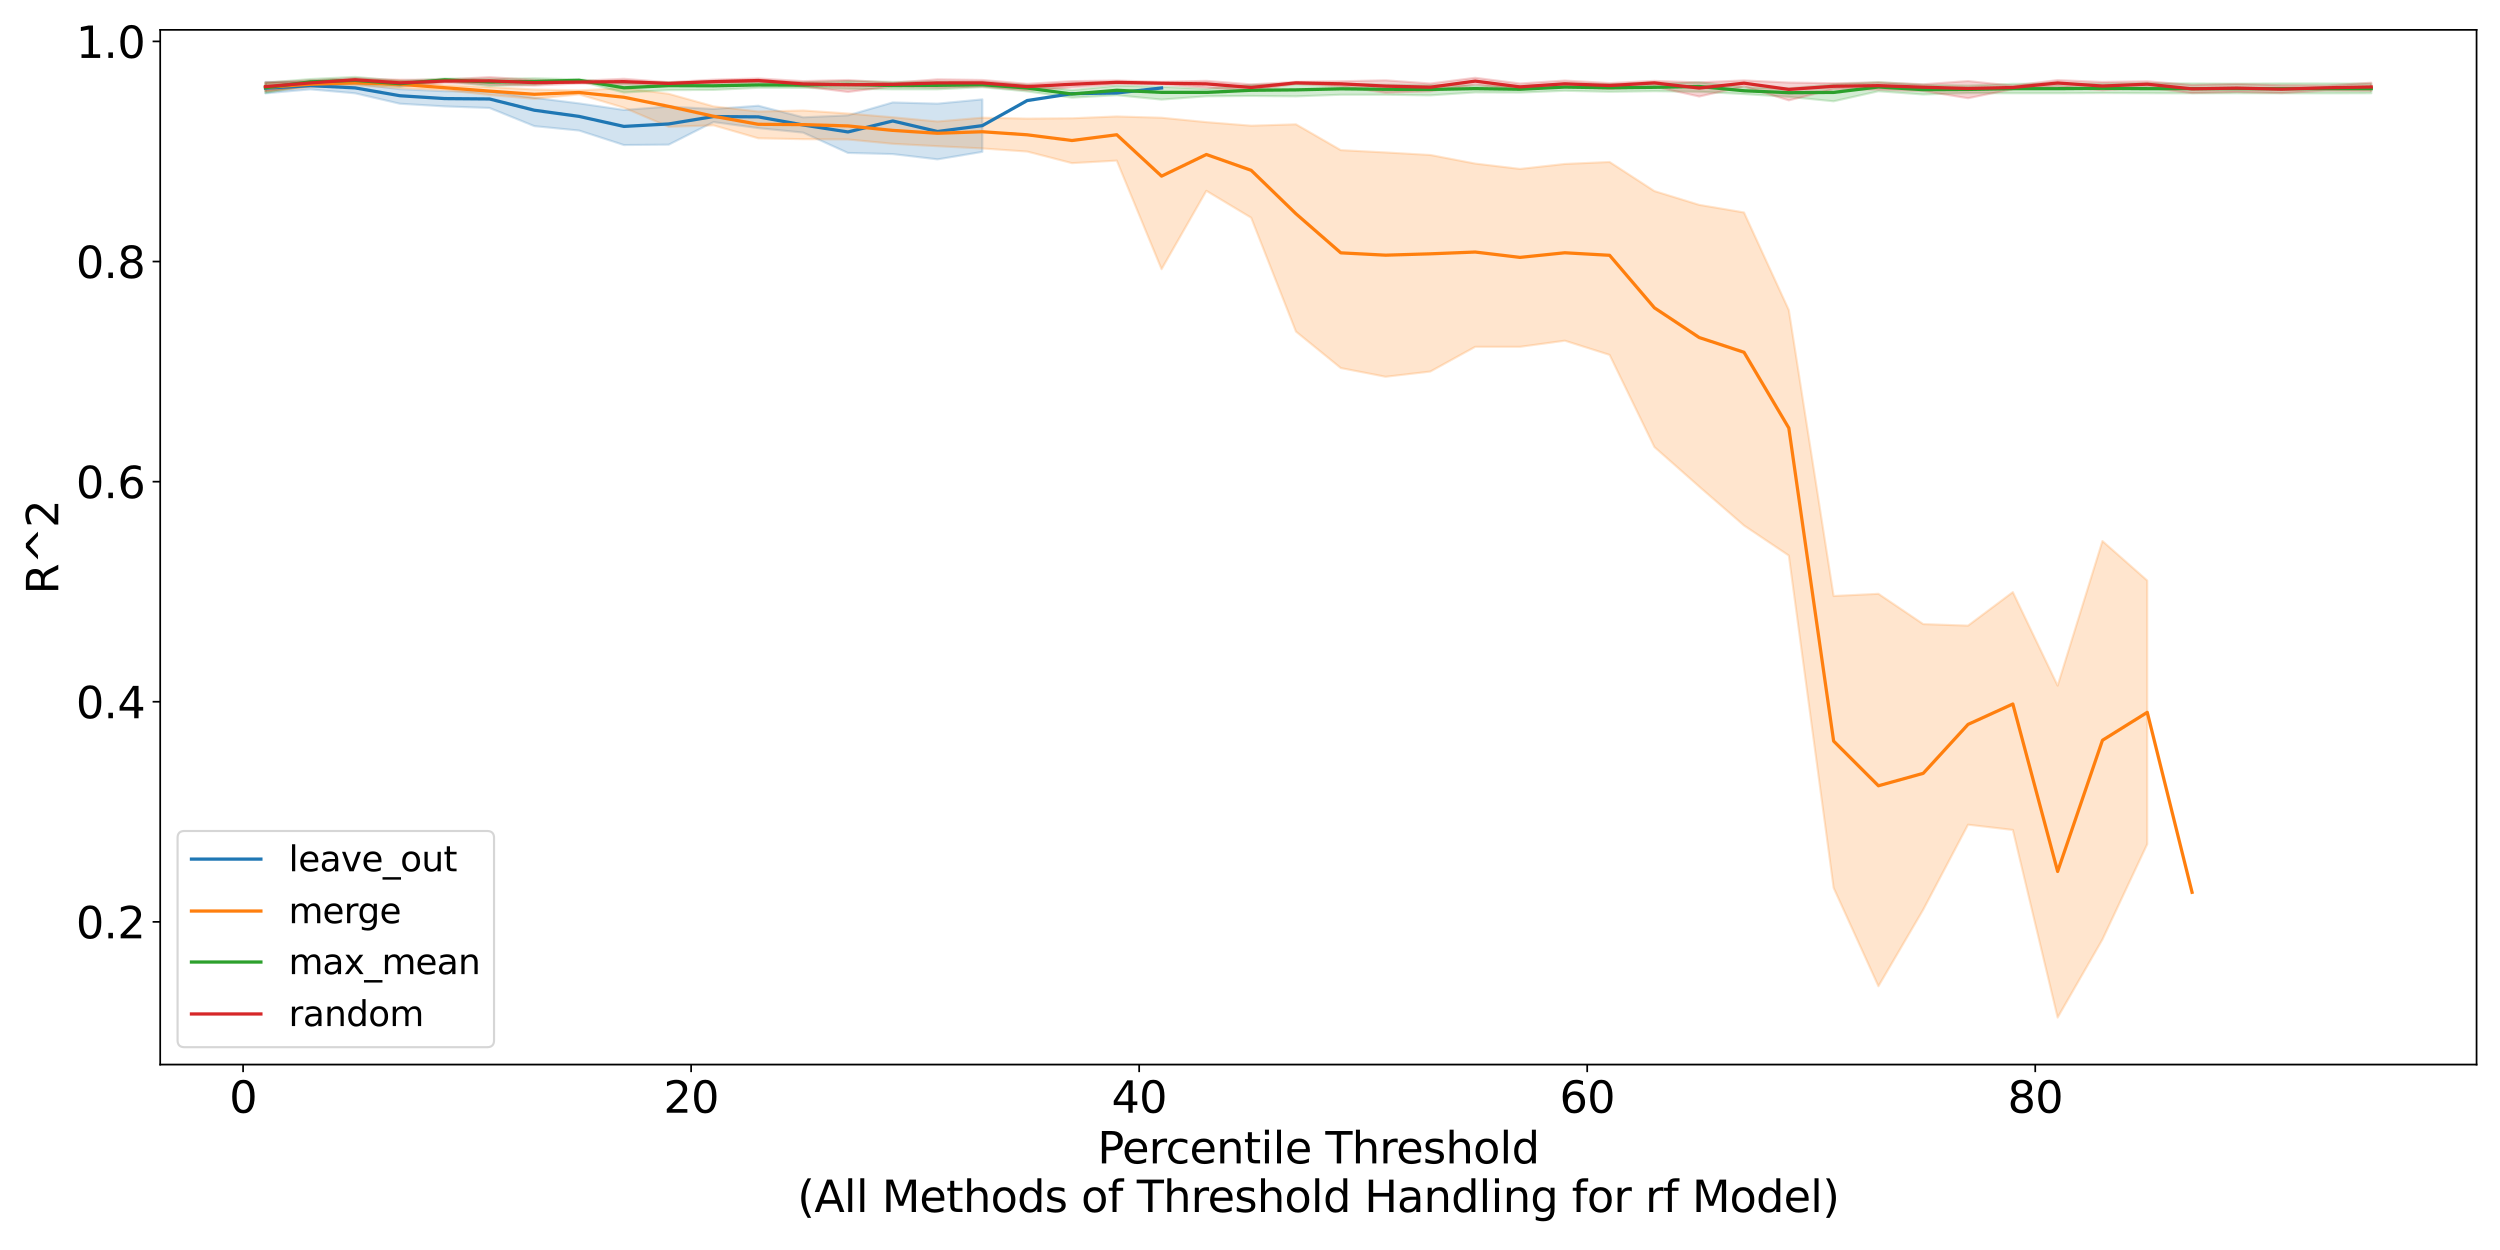 <?xml version="1.0" encoding="utf-8" standalone="no"?>
<!DOCTYPE svg PUBLIC "-//W3C//DTD SVG 1.1//EN"
  "http://www.w3.org/Graphics/SVG/1.1/DTD/svg11.dtd">
<svg xmlns:xlink="http://www.w3.org/1999/xlink" width="1152pt" height="576pt" viewBox="0 0 1152 576" xmlns="http://www.w3.org/2000/svg" version="1.1">
 <defs>
  <style type="text/css">*{stroke-linejoin: round; stroke-linecap: butt}</style>
 </defs>
 <g id="figure_1">
  <g id="patch_1">
   <path d="M 0 576 
L 1152 576 
L 1152 0 
L 0 0 
z
" style="fill: #ffffff"/>
  </g>
  <g id="axes_1">
   <g id="patch_2">
    <path d="M 73.82 490.552 
L 1141.2 490.552 
L 1141.2 13.768 
L 73.82 13.768 
z
" style="fill: #ffffff"/>
   </g>
   <g id="PolyCollection_1">
    <defs>
     <path id="m8c596c9045" d="M 122.337 -538.235 
L 122.337 -532.98 
L 142.983 -534.827 
L 163.629 -533.006 
L 184.274 -528.206 
L 204.92 -526.972 
L 225.566 -526.249 
L 246.211 -517.883 
L 266.857 -515.844 
L 287.502 -509.17 
L 308.148 -509.34 
L 328.794 -519.751 
L 349.439 -516.953 
L 370.085 -514.895 
L 390.731 -505.528 
L 411.376 -504.996 
L 432.022 -502.569 
L 452.668 -506.016 
L 452.668 -530.211 
L 452.668 -530.211 
L 432.022 -528.236 
L 411.376 -528.799 
L 390.731 -522.835 
L 370.085 -521.939 
L 349.439 -527.277 
L 328.794 -525.787 
L 308.148 -526.9 
L 287.502 -525.335 
L 266.857 -528.361 
L 246.211 -530.933 
L 225.566 -533.831 
L 204.92 -533.969 
L 184.274 -534.9 
L 163.629 -537.482 
L 142.983 -538.164 
L 122.337 -538.235 
z
" style="stroke: #1f77b4; stroke-opacity: 0.2"/>
    </defs>
    <g clip-path="url(#p2db3ceb9b9)">
     <use xlink:href="#m8c596c9045" x="0" y="576" style="fill: #1f77b4; fill-opacity: 0.2; stroke: #1f77b4; stroke-opacity: 0.2"/>
    </g>
   </g>
   <g id="PolyCollection_2">
    <defs>
     <path id="m1f1b09a510" d="M 122.337 -537.854 
L 122.337 -533.874 
L 142.983 -535.956 
L 163.629 -536.722 
L 184.274 -535.415 
L 204.92 -534.531 
L 225.566 -532.227 
L 246.211 -530.487 
L 266.857 -532.489 
L 287.502 -526.377 
L 308.148 -517.58 
L 328.794 -518.242 
L 349.439 -512.27 
L 370.085 -511.866 
L 390.731 -511.736 
L 411.376 -509.745 
L 432.022 -508.634 
L 452.668 -507.589 
L 473.313 -506.162 
L 493.959 -500.825 
L 514.605 -501.99 
L 535.25 -451.964 
L 555.896 -488.063 
L 576.542 -475.67 
L 597.187 -423.2 
L 617.833 -406.407 
L 638.478 -402.388 
L 659.124 -404.803 
L 679.77 -416.188 
L 700.415 -416.188 
L 721.061 -419.008 
L 741.707 -412.467 
L 762.352 -370.002 
L 782.998 -351.765 
L 803.644 -333.839 
L 824.289 -319.999 
L 844.935 -166.883 
L 865.581 -121.552 
L 886.226 -156.821 
L 906.872 -195.983 
L 927.518 -193.565 
L 948.163 -107.12 
L 968.809 -143.078 
L 989.454 -187.035 
L 989.454 -308.479 
L 989.454 -308.479 
L 968.809 -326.68 
L 948.163 -260.064 
L 927.518 -303.152 
L 906.872 -287.705 
L 886.226 -288.411 
L 865.581 -302.366 
L 844.935 -301.365 
L 824.289 -433.114 
L 803.644 -478.088 
L 782.998 -481.588 
L 762.352 -487.941 
L 741.707 -501.352 
L 721.061 -500.444 
L 700.415 -498.157 
L 679.77 -500.622 
L 659.124 -504.565 
L 638.478 -505.749 
L 617.833 -506.814 
L 597.187 -518.704 
L 576.542 -518.078 
L 555.896 -519.714 
L 535.25 -521.746 
L 514.605 -522.334 
L 493.959 -521.498 
L 473.313 -521.338 
L 452.668 -521.77 
L 432.022 -520.019 
L 411.376 -521.956 
L 390.731 -523.705 
L 370.085 -525.083 
L 349.439 -524.61 
L 328.794 -526.983 
L 308.148 -532.762 
L 287.502 -535.394 
L 266.857 -534.362 
L 246.211 -534.766 
L 225.566 -535.897 
L 204.92 -536.763 
L 184.274 -538.916 
L 163.629 -538.817 
L 142.983 -538.057 
L 122.337 -537.854 
z
" style="stroke: #ff7f0e; stroke-opacity: 0.2"/>
    </defs>
    <g clip-path="url(#p2db3ceb9b9)">
     <use xlink:href="#m1f1b09a510" x="0" y="576" style="fill: #ff7f0e; fill-opacity: 0.2; stroke: #ff7f0e; stroke-opacity: 0.2"/>
    </g>
   </g>
   <g id="PolyCollection_3">
    <defs>
     <path id="mbea5963838" d="M 122.337 -537.879 
L 122.337 -533.163 
L 142.983 -536.777 
L 163.629 -537.622 
L 184.274 -536.108 
L 204.92 -538.661 
L 225.566 -536.376 
L 246.211 -536.978 
L 266.857 -538.59 
L 287.502 -533.377 
L 308.148 -534.479 
L 328.794 -534.562 
L 349.439 -535.552 
L 370.085 -535.529 
L 390.731 -535.101 
L 411.376 -534.848 
L 432.022 -534.859 
L 452.668 -535.816 
L 473.313 -533.897 
L 493.959 -531.009 
L 514.605 -532.119 
L 535.25 -530.109 
L 555.896 -531.629 
L 576.542 -531.784 
L 597.187 -531.598 
L 617.833 -532.345 
L 638.478 -532.346 
L 659.124 -532.062 
L 679.77 -533.419 
L 700.415 -533.346 
L 721.061 -534.175 
L 741.707 -533.694 
L 762.352 -533.984 
L 782.998 -533.708 
L 803.644 -532.665 
L 824.289 -531.366 
L 844.935 -529.321 
L 865.581 -533.948 
L 886.226 -532.469 
L 906.872 -533.095 
L 927.518 -533.019 
L 948.163 -533.018 
L 968.809 -533.115 
L 989.454 -533.049 
L 1010.1 -532.988 
L 1030.746 -533.045 
L 1051.391 -532.988 
L 1072.037 -532.988 
L 1092.683 -533.045 
L 1092.683 -537.451 
L 1092.683 -537.451 
L 1072.037 -537.542 
L 1051.391 -537.565 
L 1030.746 -537.451 
L 1010.1 -537.542 
L 989.454 -537.619 
L 968.809 -537.451 
L 948.163 -537.433 
L 927.518 -537.378 
L 906.872 -536.548 
L 886.226 -536.979 
L 865.581 -538.158 
L 844.935 -537.159 
L 824.289 -535.255 
L 803.644 -535.727 
L 782.998 -538.106 
L 762.352 -537.263 
L 741.707 -537.26 
L 721.061 -537.347 
L 700.415 -536.394 
L 679.77 -536.545 
L 659.124 -536.793 
L 638.478 -536.928 
L 617.833 -537.349 
L 597.187 -537.19 
L 576.542 -536.897 
L 555.896 -535.038 
L 535.25 -536.003 
L 514.605 -536.527 
L 493.959 -534.483 
L 473.313 -536.87 
L 452.668 -538.153 
L 432.022 -538.322 
L 411.376 -538.271 
L 390.731 -538.655 
L 370.085 -538.06 
L 349.439 -538.189 
L 328.794 -538.346 
L 308.148 -538.083 
L 287.502 -537.767 
L 266.857 -539.406 
L 246.211 -539.932 
L 225.566 -539.601 
L 204.92 -539.797 
L 184.274 -538.725 
L 163.629 -540.56 
L 142.983 -539.562 
L 122.337 -537.879 
z
" style="stroke: #2ca02c; stroke-opacity: 0.2"/>
    </defs>
    <g clip-path="url(#p2db3ceb9b9)">
     <use xlink:href="#mbea5963838" x="0" y="576" style="fill: #2ca02c; fill-opacity: 0.2; stroke: #2ca02c; stroke-opacity: 0.2"/>
    </g>
   </g>
   <g id="PolyCollection_4">
    <defs>
     <path id="mfd3dd65ad1" d="M 122.337 -538.044 
L 122.337 -534.096 
L 142.983 -536.244 
L 163.629 -538.599 
L 184.274 -536.35 
L 204.92 -537.797 
L 225.566 -537.047 
L 246.211 -536.58 
L 266.857 -537.54 
L 287.502 -537.095 
L 308.148 -537.063 
L 328.794 -537.431 
L 349.439 -538.023 
L 370.085 -536.173 
L 390.731 -533.622 
L 411.376 -536.223 
L 432.022 -535.722 
L 452.668 -536.123 
L 473.313 -534.443 
L 493.959 -535.701 
L 514.605 -537.207 
L 535.25 -537.042 
L 555.896 -535.656 
L 576.542 -534.313 
L 597.187 -537.369 
L 617.833 -536.182 
L 638.478 -533.309 
L 659.124 -533.969 
L 679.77 -537.046 
L 700.415 -534.787 
L 721.061 -536.248 
L 741.707 -535.025 
L 762.352 -536.127 
L 782.998 -531.525 
L 803.644 -536.197 
L 824.289 -529.746 
L 844.935 -534.918 
L 865.581 -534.723 
L 886.226 -534.068 
L 906.872 -530.747 
L 927.518 -534.932 
L 948.163 -536.245 
L 968.809 -534.42 
L 989.454 -535.667 
L 1010.1 -533.106 
L 1030.746 -533.61 
L 1051.391 -533.104 
L 1072.037 -534.3 
L 1092.683 -534.145 
L 1092.683 -537.896 
L 1092.683 -537.896 
L 1072.037 -536.569 
L 1051.391 -536.705 
L 1030.746 -537.285 
L 1010.1 -536.812 
L 989.454 -538.547 
L 968.809 -538.22 
L 948.163 -539.097 
L 927.518 -536.525 
L 906.872 -538.645 
L 886.226 -537.173 
L 865.581 -537.995 
L 844.935 -537.649 
L 824.289 -537.959 
L 803.644 -538.947 
L 782.998 -538.029 
L 762.352 -538.723 
L 741.707 -537.71 
L 721.061 -538.88 
L 700.415 -537.528 
L 679.77 -540.154 
L 659.124 -537.526 
L 638.478 -538.988 
L 617.833 -538.552 
L 597.187 -538.283 
L 576.542 -537.118 
L 555.896 -538.753 
L 535.25 -538.281 
L 514.605 -538.892 
L 493.959 -538.606 
L 473.313 -537.363 
L 452.668 -539.145 
L 432.022 -539.452 
L 411.376 -537.859 
L 390.731 -539.137 
L 370.085 -538.616 
L 349.439 -539.842 
L 328.794 -539.299 
L 308.148 -538.102 
L 287.502 -539.7 
L 266.857 -538.751 
L 246.211 -539.16 
L 225.566 -540.489 
L 204.92 -539.324 
L 184.274 -539.234 
L 163.629 -539.935 
L 142.983 -538.925 
L 122.337 -538.044 
z
" style="stroke: #d62728; stroke-opacity: 0.2"/>
    </defs>
    <g clip-path="url(#p2db3ceb9b9)">
     <use xlink:href="#mfd3dd65ad1" x="0" y="576" style="fill: #d62728; fill-opacity: 0.2; stroke: #d62728; stroke-opacity: 0.2"/>
    </g>
   </g>
   <g id="matplotlib.axis_1">
    <g id="xtick_1">
     <g id="line2d_1">
      <defs>
       <path id="mfc154ee713" d="M 0 0 
L 0 3.5 
" style="stroke: #000000; stroke-width: 0.8"/>
      </defs>
      <g>
       <use xlink:href="#mfc154ee713" x="112.014" y="490.552" style="stroke: #000000; stroke-width: 0.8"/>
      </g>
     </g>
     <g id="text_1">
      <!-- 0 -->
      <g transform="translate(105.652 512.749) scale(0.2 -0.2)">
       <defs>
        <path id="DejaVuSans-30" d="M 2034 4250 
Q 1547 4250 1301 3770 
Q 1056 3291 1056 2328 
Q 1056 1369 1301 889 
Q 1547 409 2034 409 
Q 2525 409 2770 889 
Q 3016 1369 3016 2328 
Q 3016 3291 2770 3770 
Q 2525 4250 2034 4250 
z
M 2034 4750 
Q 2819 4750 3233 4129 
Q 3647 3509 3647 2328 
Q 3647 1150 3233 529 
Q 2819 -91 2034 -91 
Q 1250 -91 836 529 
Q 422 1150 422 2328 
Q 422 3509 836 4129 
Q 1250 4750 2034 4750 
z
" transform="scale(0.016)"/>
       </defs>
       <use xlink:href="#DejaVuSans-30"/>
      </g>
     </g>
    </g>
    <g id="xtick_2">
     <g id="line2d_2">
      <g>
       <use xlink:href="#mfc154ee713" x="318.471" y="490.552" style="stroke: #000000; stroke-width: 0.8"/>
      </g>
     </g>
     <g id="text_2">
      <!-- 20 -->
      <g transform="translate(305.746 512.749) scale(0.2 -0.2)">
       <defs>
        <path id="DejaVuSans-32" d="M 1228 531 
L 3431 531 
L 3431 0 
L 469 0 
L 469 531 
Q 828 903 1448 1529 
Q 2069 2156 2228 2338 
Q 2531 2678 2651 2914 
Q 2772 3150 2772 3378 
Q 2772 3750 2511 3984 
Q 2250 4219 1831 4219 
Q 1534 4219 1204 4116 
Q 875 4013 500 3803 
L 500 4441 
Q 881 4594 1212 4672 
Q 1544 4750 1819 4750 
Q 2544 4750 2975 4387 
Q 3406 4025 3406 3419 
Q 3406 3131 3298 2873 
Q 3191 2616 2906 2266 
Q 2828 2175 2409 1742 
Q 1991 1309 1228 531 
z
" transform="scale(0.016)"/>
       </defs>
       <use xlink:href="#DejaVuSans-32"/>
       <use xlink:href="#DejaVuSans-30" x="63.623"/>
      </g>
     </g>
    </g>
    <g id="xtick_3">
     <g id="line2d_3">
      <g>
       <use xlink:href="#mfc154ee713" x="524.927" y="490.552" style="stroke: #000000; stroke-width: 0.8"/>
      </g>
     </g>
     <g id="text_3">
      <!-- 40 -->
      <g transform="translate(512.202 512.749) scale(0.2 -0.2)">
       <defs>
        <path id="DejaVuSans-34" d="M 2419 4116 
L 825 1625 
L 2419 1625 
L 2419 4116 
z
M 2253 4666 
L 3047 4666 
L 3047 1625 
L 3713 1625 
L 3713 1100 
L 3047 1100 
L 3047 0 
L 2419 0 
L 2419 1100 
L 313 1100 
L 313 1709 
L 2253 4666 
z
" transform="scale(0.016)"/>
       </defs>
       <use xlink:href="#DejaVuSans-34"/>
       <use xlink:href="#DejaVuSans-30" x="63.623"/>
      </g>
     </g>
    </g>
    <g id="xtick_4">
     <g id="line2d_4">
      <g>
       <use xlink:href="#mfc154ee713" x="731.384" y="490.552" style="stroke: #000000; stroke-width: 0.8"/>
      </g>
     </g>
     <g id="text_4">
      <!-- 60 -->
      <g transform="translate(718.659 512.749) scale(0.2 -0.2)">
       <defs>
        <path id="DejaVuSans-36" d="M 2113 2584 
Q 1688 2584 1439 2293 
Q 1191 2003 1191 1497 
Q 1191 994 1439 701 
Q 1688 409 2113 409 
Q 2538 409 2786 701 
Q 3034 994 3034 1497 
Q 3034 2003 2786 2293 
Q 2538 2584 2113 2584 
z
M 3366 4563 
L 3366 3988 
Q 3128 4100 2886 4159 
Q 2644 4219 2406 4219 
Q 1781 4219 1451 3797 
Q 1122 3375 1075 2522 
Q 1259 2794 1537 2939 
Q 1816 3084 2150 3084 
Q 2853 3084 3261 2657 
Q 3669 2231 3669 1497 
Q 3669 778 3244 343 
Q 2819 -91 2113 -91 
Q 1303 -91 875 529 
Q 447 1150 447 2328 
Q 447 3434 972 4092 
Q 1497 4750 2381 4750 
Q 2619 4750 2861 4703 
Q 3103 4656 3366 4563 
z
" transform="scale(0.016)"/>
       </defs>
       <use xlink:href="#DejaVuSans-36"/>
       <use xlink:href="#DejaVuSans-30" x="63.623"/>
      </g>
     </g>
    </g>
    <g id="xtick_5">
     <g id="line2d_5">
      <g>
       <use xlink:href="#mfc154ee713" x="937.84" y="490.552" style="stroke: #000000; stroke-width: 0.8"/>
      </g>
     </g>
     <g id="text_5">
      <!-- 80 -->
      <g transform="translate(925.115 512.749) scale(0.2 -0.2)">
       <defs>
        <path id="DejaVuSans-38" d="M 2034 2216 
Q 1584 2216 1326 1975 
Q 1069 1734 1069 1313 
Q 1069 891 1326 650 
Q 1584 409 2034 409 
Q 2484 409 2743 651 
Q 3003 894 3003 1313 
Q 3003 1734 2745 1975 
Q 2488 2216 2034 2216 
z
M 1403 2484 
Q 997 2584 770 2862 
Q 544 3141 544 3541 
Q 544 4100 942 4425 
Q 1341 4750 2034 4750 
Q 2731 4750 3128 4425 
Q 3525 4100 3525 3541 
Q 3525 3141 3298 2862 
Q 3072 2584 2669 2484 
Q 3125 2378 3379 2068 
Q 3634 1759 3634 1313 
Q 3634 634 3220 271 
Q 2806 -91 2034 -91 
Q 1263 -91 848 271 
Q 434 634 434 1313 
Q 434 1759 690 2068 
Q 947 2378 1403 2484 
z
M 1172 3481 
Q 1172 3119 1398 2916 
Q 1625 2713 2034 2713 
Q 2441 2713 2670 2916 
Q 2900 3119 2900 3481 
Q 2900 3844 2670 4047 
Q 2441 4250 2034 4250 
Q 1625 4250 1398 4047 
Q 1172 3844 1172 3481 
z
" transform="scale(0.016)"/>
       </defs>
       <use xlink:href="#DejaVuSans-38"/>
       <use xlink:href="#DejaVuSans-30" x="63.623"/>
      </g>
     </g>
    </g>
    <g id="text_6">
     <!-- Percentile Threshold -->
     <g transform="translate(505.73 536.105) scale(0.2 -0.2)">
      <defs>
       <path id="DejaVuSans-50" d="M 1259 4147 
L 1259 2394 
L 2053 2394 
Q 2494 2394 2734 2622 
Q 2975 2850 2975 3272 
Q 2975 3691 2734 3919 
Q 2494 4147 2053 4147 
L 1259 4147 
z
M 628 4666 
L 2053 4666 
Q 2838 4666 3239 4311 
Q 3641 3956 3641 3272 
Q 3641 2581 3239 2228 
Q 2838 1875 2053 1875 
L 1259 1875 
L 1259 0 
L 628 0 
L 628 4666 
z
" transform="scale(0.016)"/>
       <path id="DejaVuSans-65" d="M 3597 1894 
L 3597 1613 
L 953 1613 
Q 991 1019 1311 708 
Q 1631 397 2203 397 
Q 2534 397 2845 478 
Q 3156 559 3463 722 
L 3463 178 
Q 3153 47 2828 -22 
Q 2503 -91 2169 -91 
Q 1331 -91 842 396 
Q 353 884 353 1716 
Q 353 2575 817 3079 
Q 1281 3584 2069 3584 
Q 2775 3584 3186 3129 
Q 3597 2675 3597 1894 
z
M 3022 2063 
Q 3016 2534 2758 2815 
Q 2500 3097 2075 3097 
Q 1594 3097 1305 2825 
Q 1016 2553 972 2059 
L 3022 2063 
z
" transform="scale(0.016)"/>
       <path id="DejaVuSans-72" d="M 2631 2963 
Q 2534 3019 2420 3045 
Q 2306 3072 2169 3072 
Q 1681 3072 1420 2755 
Q 1159 2438 1159 1844 
L 1159 0 
L 581 0 
L 581 3500 
L 1159 3500 
L 1159 2956 
Q 1341 3275 1631 3429 
Q 1922 3584 2338 3584 
Q 2397 3584 2469 3576 
Q 2541 3569 2628 3553 
L 2631 2963 
z
" transform="scale(0.016)"/>
       <path id="DejaVuSans-63" d="M 3122 3366 
L 3122 2828 
Q 2878 2963 2633 3030 
Q 2388 3097 2138 3097 
Q 1578 3097 1268 2742 
Q 959 2388 959 1747 
Q 959 1106 1268 751 
Q 1578 397 2138 397 
Q 2388 397 2633 464 
Q 2878 531 3122 666 
L 3122 134 
Q 2881 22 2623 -34 
Q 2366 -91 2075 -91 
Q 1284 -91 818 406 
Q 353 903 353 1747 
Q 353 2603 823 3093 
Q 1294 3584 2113 3584 
Q 2378 3584 2631 3529 
Q 2884 3475 3122 3366 
z
" transform="scale(0.016)"/>
       <path id="DejaVuSans-6e" d="M 3513 2113 
L 3513 0 
L 2938 0 
L 2938 2094 
Q 2938 2591 2744 2837 
Q 2550 3084 2163 3084 
Q 1697 3084 1428 2787 
Q 1159 2491 1159 1978 
L 1159 0 
L 581 0 
L 581 3500 
L 1159 3500 
L 1159 2956 
Q 1366 3272 1645 3428 
Q 1925 3584 2291 3584 
Q 2894 3584 3203 3211 
Q 3513 2838 3513 2113 
z
" transform="scale(0.016)"/>
       <path id="DejaVuSans-74" d="M 1172 4494 
L 1172 3500 
L 2356 3500 
L 2356 3053 
L 1172 3053 
L 1172 1153 
Q 1172 725 1289 603 
Q 1406 481 1766 481 
L 2356 481 
L 2356 0 
L 1766 0 
Q 1100 0 847 248 
Q 594 497 594 1153 
L 594 3053 
L 172 3053 
L 172 3500 
L 594 3500 
L 594 4494 
L 1172 4494 
z
" transform="scale(0.016)"/>
       <path id="DejaVuSans-69" d="M 603 3500 
L 1178 3500 
L 1178 0 
L 603 0 
L 603 3500 
z
M 603 4863 
L 1178 4863 
L 1178 4134 
L 603 4134 
L 603 4863 
z
" transform="scale(0.016)"/>
       <path id="DejaVuSans-6c" d="M 603 4863 
L 1178 4863 
L 1178 0 
L 603 0 
L 603 4863 
z
" transform="scale(0.016)"/>
       <path id="DejaVuSans-20" transform="scale(0.016)"/>
       <path id="DejaVuSans-54" d="M -19 4666 
L 3928 4666 
L 3928 4134 
L 2272 4134 
L 2272 0 
L 1638 0 
L 1638 4134 
L -19 4134 
L -19 4666 
z
" transform="scale(0.016)"/>
       <path id="DejaVuSans-68" d="M 3513 2113 
L 3513 0 
L 2938 0 
L 2938 2094 
Q 2938 2591 2744 2837 
Q 2550 3084 2163 3084 
Q 1697 3084 1428 2787 
Q 1159 2491 1159 1978 
L 1159 0 
L 581 0 
L 581 4863 
L 1159 4863 
L 1159 2956 
Q 1366 3272 1645 3428 
Q 1925 3584 2291 3584 
Q 2894 3584 3203 3211 
Q 3513 2838 3513 2113 
z
" transform="scale(0.016)"/>
       <path id="DejaVuSans-73" d="M 2834 3397 
L 2834 2853 
Q 2591 2978 2328 3040 
Q 2066 3103 1784 3103 
Q 1356 3103 1142 2972 
Q 928 2841 928 2578 
Q 928 2378 1081 2264 
Q 1234 2150 1697 2047 
L 1894 2003 
Q 2506 1872 2764 1633 
Q 3022 1394 3022 966 
Q 3022 478 2636 193 
Q 2250 -91 1575 -91 
Q 1294 -91 989 -36 
Q 684 19 347 128 
L 347 722 
Q 666 556 975 473 
Q 1284 391 1588 391 
Q 1994 391 2212 530 
Q 2431 669 2431 922 
Q 2431 1156 2273 1281 
Q 2116 1406 1581 1522 
L 1381 1569 
Q 847 1681 609 1914 
Q 372 2147 372 2553 
Q 372 3047 722 3315 
Q 1072 3584 1716 3584 
Q 2034 3584 2315 3537 
Q 2597 3491 2834 3397 
z
" transform="scale(0.016)"/>
       <path id="DejaVuSans-6f" d="M 1959 3097 
Q 1497 3097 1228 2736 
Q 959 2375 959 1747 
Q 959 1119 1226 758 
Q 1494 397 1959 397 
Q 2419 397 2687 759 
Q 2956 1122 2956 1747 
Q 2956 2369 2687 2733 
Q 2419 3097 1959 3097 
z
M 1959 3584 
Q 2709 3584 3137 3096 
Q 3566 2609 3566 1747 
Q 3566 888 3137 398 
Q 2709 -91 1959 -91 
Q 1206 -91 779 398 
Q 353 888 353 1747 
Q 353 2609 779 3096 
Q 1206 3584 1959 3584 
z
" transform="scale(0.016)"/>
       <path id="DejaVuSans-64" d="M 2906 2969 
L 2906 4863 
L 3481 4863 
L 3481 0 
L 2906 0 
L 2906 525 
Q 2725 213 2448 61 
Q 2172 -91 1784 -91 
Q 1150 -91 751 415 
Q 353 922 353 1747 
Q 353 2572 751 3078 
Q 1150 3584 1784 3584 
Q 2172 3584 2448 3432 
Q 2725 3281 2906 2969 
z
M 947 1747 
Q 947 1113 1208 752 
Q 1469 391 1925 391 
Q 2381 391 2643 752 
Q 2906 1113 2906 1747 
Q 2906 2381 2643 2742 
Q 2381 3103 1925 3103 
Q 1469 3103 1208 2742 
Q 947 2381 947 1747 
z
" transform="scale(0.016)"/>
      </defs>
      <use xlink:href="#DejaVuSans-50"/>
      <use xlink:href="#DejaVuSans-65" x="56.678"/>
      <use xlink:href="#DejaVuSans-72" x="118.201"/>
      <use xlink:href="#DejaVuSans-63" x="157.064"/>
      <use xlink:href="#DejaVuSans-65" x="212.045"/>
      <use xlink:href="#DejaVuSans-6e" x="273.568"/>
      <use xlink:href="#DejaVuSans-74" x="336.947"/>
      <use xlink:href="#DejaVuSans-69" x="376.156"/>
      <use xlink:href="#DejaVuSans-6c" x="403.939"/>
      <use xlink:href="#DejaVuSans-65" x="431.723"/>
      <use xlink:href="#DejaVuSans-20" x="493.246"/>
      <use xlink:href="#DejaVuSans-54" x="525.033"/>
      <use xlink:href="#DejaVuSans-68" x="586.117"/>
      <use xlink:href="#DejaVuSans-72" x="649.496"/>
      <use xlink:href="#DejaVuSans-65" x="688.359"/>
      <use xlink:href="#DejaVuSans-73" x="749.883"/>
      <use xlink:href="#DejaVuSans-68" x="801.982"/>
      <use xlink:href="#DejaVuSans-6f" x="865.361"/>
      <use xlink:href="#DejaVuSans-6c" x="926.543"/>
      <use xlink:href="#DejaVuSans-64" x="954.326"/>
     </g>
     <!-- (All Methods of Threshold Handling for rf Model) -->
     <g transform="translate(367.447 558.501) scale(0.2 -0.2)">
      <defs>
       <path id="DejaVuSans-28" d="M 1984 4856 
Q 1566 4138 1362 3434 
Q 1159 2731 1159 2009 
Q 1159 1288 1364 580 
Q 1569 -128 1984 -844 
L 1484 -844 
Q 1016 -109 783 600 
Q 550 1309 550 2009 
Q 550 2706 781 3412 
Q 1013 4119 1484 4856 
L 1984 4856 
z
" transform="scale(0.016)"/>
       <path id="DejaVuSans-41" d="M 2188 4044 
L 1331 1722 
L 3047 1722 
L 2188 4044 
z
M 1831 4666 
L 2547 4666 
L 4325 0 
L 3669 0 
L 3244 1197 
L 1141 1197 
L 716 0 
L 50 0 
L 1831 4666 
z
" transform="scale(0.016)"/>
       <path id="DejaVuSans-4d" d="M 628 4666 
L 1569 4666 
L 2759 1491 
L 3956 4666 
L 4897 4666 
L 4897 0 
L 4281 0 
L 4281 4097 
L 3078 897 
L 2444 897 
L 1241 4097 
L 1241 0 
L 628 0 
L 628 4666 
z
" transform="scale(0.016)"/>
       <path id="DejaVuSans-66" d="M 2375 4863 
L 2375 4384 
L 1825 4384 
Q 1516 4384 1395 4259 
Q 1275 4134 1275 3809 
L 1275 3500 
L 2222 3500 
L 2222 3053 
L 1275 3053 
L 1275 0 
L 697 0 
L 697 3053 
L 147 3053 
L 147 3500 
L 697 3500 
L 697 3744 
Q 697 4328 969 4595 
Q 1241 4863 1831 4863 
L 2375 4863 
z
" transform="scale(0.016)"/>
       <path id="DejaVuSans-48" d="M 628 4666 
L 1259 4666 
L 1259 2753 
L 3553 2753 
L 3553 4666 
L 4184 4666 
L 4184 0 
L 3553 0 
L 3553 2222 
L 1259 2222 
L 1259 0 
L 628 0 
L 628 4666 
z
" transform="scale(0.016)"/>
       <path id="DejaVuSans-61" d="M 2194 1759 
Q 1497 1759 1228 1600 
Q 959 1441 959 1056 
Q 959 750 1161 570 
Q 1363 391 1709 391 
Q 2188 391 2477 730 
Q 2766 1069 2766 1631 
L 2766 1759 
L 2194 1759 
z
M 3341 1997 
L 3341 0 
L 2766 0 
L 2766 531 
Q 2569 213 2275 61 
Q 1981 -91 1556 -91 
Q 1019 -91 701 211 
Q 384 513 384 1019 
Q 384 1609 779 1909 
Q 1175 2209 1959 2209 
L 2766 2209 
L 2766 2266 
Q 2766 2663 2505 2880 
Q 2244 3097 1772 3097 
Q 1472 3097 1187 3025 
Q 903 2953 641 2809 
L 641 3341 
Q 956 3463 1253 3523 
Q 1550 3584 1831 3584 
Q 2591 3584 2966 3190 
Q 3341 2797 3341 1997 
z
" transform="scale(0.016)"/>
       <path id="DejaVuSans-67" d="M 2906 1791 
Q 2906 2416 2648 2759 
Q 2391 3103 1925 3103 
Q 1463 3103 1205 2759 
Q 947 2416 947 1791 
Q 947 1169 1205 825 
Q 1463 481 1925 481 
Q 2391 481 2648 825 
Q 2906 1169 2906 1791 
z
M 3481 434 
Q 3481 -459 3084 -895 
Q 2688 -1331 1869 -1331 
Q 1566 -1331 1297 -1286 
Q 1028 -1241 775 -1147 
L 775 -588 
Q 1028 -725 1275 -790 
Q 1522 -856 1778 -856 
Q 2344 -856 2625 -561 
Q 2906 -266 2906 331 
L 2906 616 
Q 2728 306 2450 153 
Q 2172 0 1784 0 
Q 1141 0 747 490 
Q 353 981 353 1791 
Q 353 2603 747 3093 
Q 1141 3584 1784 3584 
Q 2172 3584 2450 3431 
Q 2728 3278 2906 2969 
L 2906 3500 
L 3481 3500 
L 3481 434 
z
" transform="scale(0.016)"/>
       <path id="DejaVuSans-29" d="M 513 4856 
L 1013 4856 
Q 1481 4119 1714 3412 
Q 1947 2706 1947 2009 
Q 1947 1309 1714 600 
Q 1481 -109 1013 -844 
L 513 -844 
Q 928 -128 1133 580 
Q 1338 1288 1338 2009 
Q 1338 2731 1133 3434 
Q 928 4138 513 4856 
z
" transform="scale(0.016)"/>
      </defs>
      <use xlink:href="#DejaVuSans-28"/>
      <use xlink:href="#DejaVuSans-41" x="39.014"/>
      <use xlink:href="#DejaVuSans-6c" x="107.422"/>
      <use xlink:href="#DejaVuSans-6c" x="135.205"/>
      <use xlink:href="#DejaVuSans-20" x="162.988"/>
      <use xlink:href="#DejaVuSans-4d" x="194.775"/>
      <use xlink:href="#DejaVuSans-65" x="281.055"/>
      <use xlink:href="#DejaVuSans-74" x="342.578"/>
      <use xlink:href="#DejaVuSans-68" x="381.787"/>
      <use xlink:href="#DejaVuSans-6f" x="445.166"/>
      <use xlink:href="#DejaVuSans-64" x="506.348"/>
      <use xlink:href="#DejaVuSans-73" x="569.824"/>
      <use xlink:href="#DejaVuSans-20" x="621.924"/>
      <use xlink:href="#DejaVuSans-6f" x="653.711"/>
      <use xlink:href="#DejaVuSans-66" x="714.893"/>
      <use xlink:href="#DejaVuSans-20" x="750.098"/>
      <use xlink:href="#DejaVuSans-54" x="781.885"/>
      <use xlink:href="#DejaVuSans-68" x="842.969"/>
      <use xlink:href="#DejaVuSans-72" x="906.348"/>
      <use xlink:href="#DejaVuSans-65" x="945.211"/>
      <use xlink:href="#DejaVuSans-73" x="1006.734"/>
      <use xlink:href="#DejaVuSans-68" x="1058.834"/>
      <use xlink:href="#DejaVuSans-6f" x="1122.213"/>
      <use xlink:href="#DejaVuSans-6c" x="1183.395"/>
      <use xlink:href="#DejaVuSans-64" x="1211.178"/>
      <use xlink:href="#DejaVuSans-20" x="1274.654"/>
      <use xlink:href="#DejaVuSans-48" x="1306.441"/>
      <use xlink:href="#DejaVuSans-61" x="1381.637"/>
      <use xlink:href="#DejaVuSans-6e" x="1442.916"/>
      <use xlink:href="#DejaVuSans-64" x="1506.295"/>
      <use xlink:href="#DejaVuSans-6c" x="1569.771"/>
      <use xlink:href="#DejaVuSans-69" x="1597.555"/>
      <use xlink:href="#DejaVuSans-6e" x="1625.338"/>
      <use xlink:href="#DejaVuSans-67" x="1688.717"/>
      <use xlink:href="#DejaVuSans-20" x="1752.193"/>
      <use xlink:href="#DejaVuSans-66" x="1783.98"/>
      <use xlink:href="#DejaVuSans-6f" x="1819.186"/>
      <use xlink:href="#DejaVuSans-72" x="1880.367"/>
      <use xlink:href="#DejaVuSans-20" x="1921.48"/>
      <use xlink:href="#DejaVuSans-72" x="1953.268"/>
      <use xlink:href="#DejaVuSans-66" x="1994.381"/>
      <use xlink:href="#DejaVuSans-20" x="2029.586"/>
      <use xlink:href="#DejaVuSans-4d" x="2061.373"/>
      <use xlink:href="#DejaVuSans-6f" x="2147.652"/>
      <use xlink:href="#DejaVuSans-64" x="2208.834"/>
      <use xlink:href="#DejaVuSans-65" x="2272.311"/>
      <use xlink:href="#DejaVuSans-6c" x="2333.834"/>
      <use xlink:href="#DejaVuSans-29" x="2361.617"/>
     </g>
    </g>
   </g>
   <g id="matplotlib.axis_2">
    <g id="ytick_1">
     <g id="line2d_6">
      <defs>
       <path id="m5e06bded69" d="M 0 0 
L -3.5 0 
" style="stroke: #000000; stroke-width: 0.8"/>
      </defs>
      <g>
       <use xlink:href="#m5e06bded69" x="73.82" y="424.796" style="stroke: #000000; stroke-width: 0.8"/>
      </g>
     </g>
     <g id="text_7">
      <!-- 0.2 -->
      <g transform="translate(35.014 432.394) scale(0.2 -0.2)">
       <defs>
        <path id="DejaVuSans-2e" d="M 684 794 
L 1344 794 
L 1344 0 
L 684 0 
L 684 794 
z
" transform="scale(0.016)"/>
       </defs>
       <use xlink:href="#DejaVuSans-30"/>
       <use xlink:href="#DejaVuSans-2e" x="63.623"/>
       <use xlink:href="#DejaVuSans-32" x="95.41"/>
      </g>
     </g>
    </g>
    <g id="ytick_2">
     <g id="line2d_7">
      <g>
       <use xlink:href="#m5e06bded69" x="73.82" y="323.37" style="stroke: #000000; stroke-width: 0.8"/>
      </g>
     </g>
     <g id="text_8">
      <!-- 0.4 -->
      <g transform="translate(35.014 330.968) scale(0.2 -0.2)">
       <use xlink:href="#DejaVuSans-30"/>
       <use xlink:href="#DejaVuSans-2e" x="63.623"/>
       <use xlink:href="#DejaVuSans-34" x="95.41"/>
      </g>
     </g>
    </g>
    <g id="ytick_3">
     <g id="line2d_8">
      <g>
       <use xlink:href="#m5e06bded69" x="73.82" y="221.944" style="stroke: #000000; stroke-width: 0.8"/>
      </g>
     </g>
     <g id="text_9">
      <!-- 0.6 -->
      <g transform="translate(35.014 229.542) scale(0.2 -0.2)">
       <use xlink:href="#DejaVuSans-30"/>
       <use xlink:href="#DejaVuSans-2e" x="63.623"/>
       <use xlink:href="#DejaVuSans-36" x="95.41"/>
      </g>
     </g>
    </g>
    <g id="ytick_4">
     <g id="line2d_9">
      <g>
       <use xlink:href="#m5e06bded69" x="73.82" y="120.517" style="stroke: #000000; stroke-width: 0.8"/>
      </g>
     </g>
     <g id="text_10">
      <!-- 0.8 -->
      <g transform="translate(35.014 128.116) scale(0.2 -0.2)">
       <use xlink:href="#DejaVuSans-30"/>
       <use xlink:href="#DejaVuSans-2e" x="63.623"/>
       <use xlink:href="#DejaVuSans-38" x="95.41"/>
      </g>
     </g>
    </g>
    <g id="ytick_5">
     <g id="line2d_10">
      <g>
       <use xlink:href="#m5e06bded69" x="73.82" y="19.091" style="stroke: #000000; stroke-width: 0.8"/>
      </g>
     </g>
     <g id="text_11">
      <!-- 1.0 -->
      <g transform="translate(35.014 26.69) scale(0.2 -0.2)">
       <defs>
        <path id="DejaVuSans-31" d="M 794 531 
L 1825 531 
L 1825 4091 
L 703 3866 
L 703 4441 
L 1819 4666 
L 2450 4666 
L 2450 531 
L 3481 531 
L 3481 0 
L 794 0 
L 794 531 
z
" transform="scale(0.016)"/>
       </defs>
       <use xlink:href="#DejaVuSans-31"/>
       <use xlink:href="#DejaVuSans-2e" x="63.623"/>
       <use xlink:href="#DejaVuSans-30" x="95.41"/>
      </g>
     </g>
    </g>
    <g id="text_12">
     <!-- R^2 -->
     <g transform="translate(26.854 273.851) rotate(-90) scale(0.2 -0.2)">
      <defs>
       <path id="DejaVuSans-52" d="M 2841 2188 
Q 3044 2119 3236 1894 
Q 3428 1669 3622 1275 
L 4263 0 
L 3584 0 
L 2988 1197 
Q 2756 1666 2539 1819 
Q 2322 1972 1947 1972 
L 1259 1972 
L 1259 0 
L 628 0 
L 628 4666 
L 2053 4666 
Q 2853 4666 3247 4331 
Q 3641 3997 3641 3322 
Q 3641 2881 3436 2590 
Q 3231 2300 2841 2188 
z
M 1259 4147 
L 1259 2491 
L 2053 2491 
Q 2509 2491 2742 2702 
Q 2975 2913 2975 3322 
Q 2975 3731 2742 3939 
Q 2509 4147 2053 4147 
L 1259 4147 
z
" transform="scale(0.016)"/>
       <path id="DejaVuSans-5e" d="M 2988 4666 
L 4684 2925 
L 4056 2925 
L 2681 4159 
L 1306 2925 
L 678 2925 
L 2375 4666 
L 2988 4666 
z
" transform="scale(0.016)"/>
      </defs>
      <use xlink:href="#DejaVuSans-52"/>
      <use xlink:href="#DejaVuSans-5e" x="69.482"/>
      <use xlink:href="#DejaVuSans-32" x="153.271"/>
     </g>
    </g>
   </g>
   <g id="line2d_11">
    <path d="M 122.337 40.608 
L 142.983 39.464 
L 163.629 40.502 
L 184.274 44.113 
L 204.92 45.425 
L 225.566 45.606 
L 246.211 50.792 
L 266.857 53.637 
L 287.502 58.254 
L 308.148 57.112 
L 328.794 53.704 
L 349.439 53.857 
L 370.085 57.583 
L 390.731 60.806 
L 411.376 55.74 
L 432.022 60.598 
L 452.668 57.887 
L 473.313 46.338 
L 493.959 43.159 
L 514.605 42.842 
L 535.25 40.533 
" clip-path="url(#p2db3ceb9b9)" style="fill: none; stroke: #1f77b4; stroke-width: 1.5; stroke-linecap: square"/>
   </g>
   <g id="line2d_12">
    <path d="M 122.337 40.22 
L 142.983 38.82 
L 163.629 38.186 
L 184.274 38.838 
L 204.92 40.412 
L 225.566 41.981 
L 246.211 43.451 
L 266.857 42.606 
L 287.502 44.817 
L 308.148 49.03 
L 328.794 53.579 
L 349.439 57.277 
L 370.085 57.428 
L 390.731 58.026 
L 411.376 60.091 
L 432.022 61.414 
L 452.668 60.705 
L 473.313 62.112 
L 493.959 64.747 
L 514.605 62.092 
L 535.25 81.162 
L 555.896 71.188 
L 576.542 78.481 
L 597.187 98.516 
L 617.833 116.511 
L 638.478 117.583 
L 659.124 116.962 
L 679.77 116.139 
L 700.415 118.605 
L 721.061 116.476 
L 741.707 117.644 
L 762.352 141.847 
L 782.998 155.538 
L 803.644 162.336 
L 824.289 197.244 
L 844.935 341.49 
L 865.581 362.086 
L 886.226 356.347 
L 906.872 333.801 
L 927.518 324.399 
L 948.163 401.565 
L 968.809 341.121 
L 989.454 328.243 
L 1010.1 411.171 
" clip-path="url(#p2db3ceb9b9)" style="fill: none; stroke: #ff7f0e; stroke-width: 1.5; stroke-linecap: square"/>
   </g>
   <g id="line2d_13">
    <path d="M 122.337 40.398 
L 142.983 37.713 
L 163.629 37.031 
L 184.274 38.555 
L 204.92 36.787 
L 225.566 37.785 
L 246.211 37.546 
L 266.857 37.001 
L 287.502 40.452 
L 308.148 39.457 
L 328.794 39.541 
L 349.439 39.133 
L 370.085 39.217 
L 390.731 38.903 
L 411.376 39.44 
L 432.022 39.326 
L 452.668 39.017 
L 473.313 40.563 
L 493.959 43.324 
L 514.605 41.602 
L 535.25 42.572 
L 555.896 42.573 
L 576.542 41.594 
L 597.187 41.412 
L 617.833 40.932 
L 638.478 41.156 
L 659.124 41.219 
L 679.77 40.833 
L 700.415 41.124 
L 721.061 40.13 
L 741.707 40.454 
L 762.352 40.236 
L 782.998 39.85 
L 803.644 41.816 
L 824.289 42.715 
L 844.935 42.584 
L 865.581 40.079 
L 886.226 41.314 
L 906.872 41.203 
L 927.518 40.857 
L 948.163 40.857 
L 968.809 40.698 
L 989.454 40.857 
L 1010.1 40.857 
L 1030.746 40.857 
L 1051.391 40.857 
L 1072.037 40.857 
L 1092.683 40.857 
" clip-path="url(#p2db3ceb9b9)" style="fill: none; stroke: #2ca02c; stroke-width: 1.5; stroke-linecap: square"/>
   </g>
   <g id="line2d_14">
    <path d="M 122.337 39.911 
L 142.983 38.205 
L 163.629 36.761 
L 184.274 38.186 
L 204.92 37.341 
L 225.566 37.259 
L 246.211 38.077 
L 266.857 37.825 
L 287.502 37.614 
L 308.148 38.436 
L 328.794 37.619 
L 349.439 37.106 
L 370.085 38.673 
L 390.731 39.054 
L 411.376 38.876 
L 432.022 38.217 
L 452.668 38.202 
L 473.313 39.906 
L 493.959 38.828 
L 514.605 37.939 
L 535.25 38.348 
L 555.896 38.646 
L 576.542 40.302 
L 597.187 38.181 
L 617.833 38.622 
L 638.478 39.683 
L 659.124 40.182 
L 679.77 37.374 
L 700.415 40.039 
L 721.061 38.611 
L 741.707 39.419 
L 762.352 38.199 
L 782.998 40.578 
L 803.644 38.314 
L 824.289 41.189 
L 844.935 39.767 
L 865.581 39.456 
L 886.226 40.188 
L 906.872 40.771 
L 927.518 40.315 
L 948.163 38.239 
L 968.809 39.647 
L 989.454 38.788 
L 1010.1 40.944 
L 1030.746 40.595 
L 1051.391 41.094 
L 1072.037 40.441 
L 1092.683 40.072 
" clip-path="url(#p2db3ceb9b9)" style="fill: none; stroke: #d62728; stroke-width: 1.5; stroke-linecap: square"/>
   </g>
   <g id="line2d_15"/>
   <g id="line2d_16"/>
   <g id="line2d_17"/>
   <g id="line2d_18"/>
   <g id="patch_3">
    <path d="M 73.82 490.552 
L 73.82 13.768 
" style="fill: none; stroke: #000000; stroke-width: 0.8; stroke-linejoin: miter; stroke-linecap: square"/>
   </g>
   <g id="patch_4">
    <path d="M 1141.2 490.552 
L 1141.2 13.768 
" style="fill: none; stroke: #000000; stroke-width: 0.8; stroke-linejoin: miter; stroke-linecap: square"/>
   </g>
   <g id="patch_5">
    <path d="M 73.82 490.552 
L 1141.2 490.552 
" style="fill: none; stroke: #000000; stroke-width: 0.8; stroke-linejoin: miter; stroke-linecap: square"/>
   </g>
   <g id="patch_6">
    <path d="M 73.82 13.768 
L 1141.2 13.768 
" style="fill: none; stroke: #000000; stroke-width: 0.8; stroke-linejoin: miter; stroke-linecap: square"/>
   </g>
   <g id="legend_1">
    <g id="patch_7">
     <path d="M 85.02 482.552 
L 224.455 482.552 
Q 227.655 482.552 227.655 479.352 
L 227.655 386.122 
Q 227.655 382.922 224.455 382.922 
L 85.02 382.922 
Q 81.82 382.922 81.82 386.122 
L 81.82 479.352 
Q 81.82 482.552 85.02 482.552 
z
" style="fill: #ffffff; opacity: 0.8; stroke: #cccccc; stroke-linejoin: miter"/>
    </g>
    <g id="line2d_19">
     <path d="M 88.22 395.88 
L 104.22 395.88 
L 120.22 395.88 
" style="fill: none; stroke: #1f77b4; stroke-width: 1.5; stroke-linecap: square"/>
    </g>
    <g id="text_13">
     <!-- leave_out -->
     <g transform="translate(133.02 401.479) scale(0.16 -0.16)">
      <defs>
       <path id="DejaVuSans-76" d="M 191 3500 
L 800 3500 
L 1894 563 
L 2988 3500 
L 3597 3500 
L 2284 0 
L 1503 0 
L 191 3500 
z
" transform="scale(0.016)"/>
       <path id="DejaVuSans-5f" d="M 3263 -1063 
L 3263 -1509 
L -63 -1509 
L -63 -1063 
L 3263 -1063 
z
" transform="scale(0.016)"/>
       <path id="DejaVuSans-75" d="M 544 1381 
L 544 3500 
L 1119 3500 
L 1119 1403 
Q 1119 906 1312 657 
Q 1506 409 1894 409 
Q 2359 409 2629 706 
Q 2900 1003 2900 1516 
L 2900 3500 
L 3475 3500 
L 3475 0 
L 2900 0 
L 2900 538 
Q 2691 219 2414 64 
Q 2138 -91 1772 -91 
Q 1169 -91 856 284 
Q 544 659 544 1381 
z
M 1991 3584 
L 1991 3584 
z
" transform="scale(0.016)"/>
      </defs>
      <use xlink:href="#DejaVuSans-6c"/>
      <use xlink:href="#DejaVuSans-65" x="27.783"/>
      <use xlink:href="#DejaVuSans-61" x="89.307"/>
      <use xlink:href="#DejaVuSans-76" x="150.586"/>
      <use xlink:href="#DejaVuSans-65" x="209.766"/>
      <use xlink:href="#DejaVuSans-5f" x="271.289"/>
      <use xlink:href="#DejaVuSans-6f" x="321.289"/>
      <use xlink:href="#DejaVuSans-75" x="382.471"/>
      <use xlink:href="#DejaVuSans-74" x="445.85"/>
     </g>
    </g>
    <g id="line2d_20">
     <path d="M 88.22 419.81 
L 104.22 419.81 
L 120.22 419.81 
" style="fill: none; stroke: #ff7f0e; stroke-width: 1.5; stroke-linecap: square"/>
    </g>
    <g id="text_14">
     <!-- merge -->
     <g transform="translate(133.02 425.409) scale(0.16 -0.16)">
      <defs>
       <path id="DejaVuSans-6d" d="M 3328 2828 
Q 3544 3216 3844 3400 
Q 4144 3584 4550 3584 
Q 5097 3584 5394 3201 
Q 5691 2819 5691 2113 
L 5691 0 
L 5113 0 
L 5113 2094 
Q 5113 2597 4934 2840 
Q 4756 3084 4391 3084 
Q 3944 3084 3684 2787 
Q 3425 2491 3425 1978 
L 3425 0 
L 2847 0 
L 2847 2094 
Q 2847 2600 2669 2842 
Q 2491 3084 2119 3084 
Q 1678 3084 1418 2786 
Q 1159 2488 1159 1978 
L 1159 0 
L 581 0 
L 581 3500 
L 1159 3500 
L 1159 2956 
Q 1356 3278 1631 3431 
Q 1906 3584 2284 3584 
Q 2666 3584 2933 3390 
Q 3200 3197 3328 2828 
z
" transform="scale(0.016)"/>
      </defs>
      <use xlink:href="#DejaVuSans-6d"/>
      <use xlink:href="#DejaVuSans-65" x="97.412"/>
      <use xlink:href="#DejaVuSans-72" x="158.936"/>
      <use xlink:href="#DejaVuSans-67" x="198.299"/>
      <use xlink:href="#DejaVuSans-65" x="261.775"/>
     </g>
    </g>
    <g id="line2d_21">
     <path d="M 88.22 443.295 
L 104.22 443.295 
L 120.22 443.295 
" style="fill: none; stroke: #2ca02c; stroke-width: 1.5; stroke-linecap: square"/>
    </g>
    <g id="text_15">
     <!-- max_mean -->
     <g transform="translate(133.02 448.894) scale(0.16 -0.16)">
      <defs>
       <path id="DejaVuSans-78" d="M 3513 3500 
L 2247 1797 
L 3578 0 
L 2900 0 
L 1881 1375 
L 863 0 
L 184 0 
L 1544 1831 
L 300 3500 
L 978 3500 
L 1906 2253 
L 2834 3500 
L 3513 3500 
z
" transform="scale(0.016)"/>
      </defs>
      <use xlink:href="#DejaVuSans-6d"/>
      <use xlink:href="#DejaVuSans-61" x="97.412"/>
      <use xlink:href="#DejaVuSans-78" x="158.691"/>
      <use xlink:href="#DejaVuSans-5f" x="217.871"/>
      <use xlink:href="#DejaVuSans-6d" x="267.871"/>
      <use xlink:href="#DejaVuSans-65" x="365.283"/>
      <use xlink:href="#DejaVuSans-61" x="426.807"/>
      <use xlink:href="#DejaVuSans-6e" x="488.086"/>
     </g>
    </g>
    <g id="line2d_22">
     <path d="M 88.22 467.224 
L 104.22 467.224 
L 120.22 467.224 
" style="fill: none; stroke: #d62728; stroke-width: 1.5; stroke-linecap: square"/>
    </g>
    <g id="text_16">
     <!-- random -->
     <g transform="translate(133.02 472.825) scale(0.16 -0.16)">
      <use xlink:href="#DejaVuSans-72"/>
      <use xlink:href="#DejaVuSans-61" x="41.113"/>
      <use xlink:href="#DejaVuSans-6e" x="102.393"/>
      <use xlink:href="#DejaVuSans-64" x="165.771"/>
      <use xlink:href="#DejaVuSans-6f" x="229.248"/>
      <use xlink:href="#DejaVuSans-6d" x="290.43"/>
     </g>
    </g>
   </g>
  </g>
 </g>
 <defs>
  <clipPath id="p2db3ceb9b9">
   <rect x="73.82" y="13.768" width="1067.38" height="476.784"/>
  </clipPath>
 </defs>
</svg>
